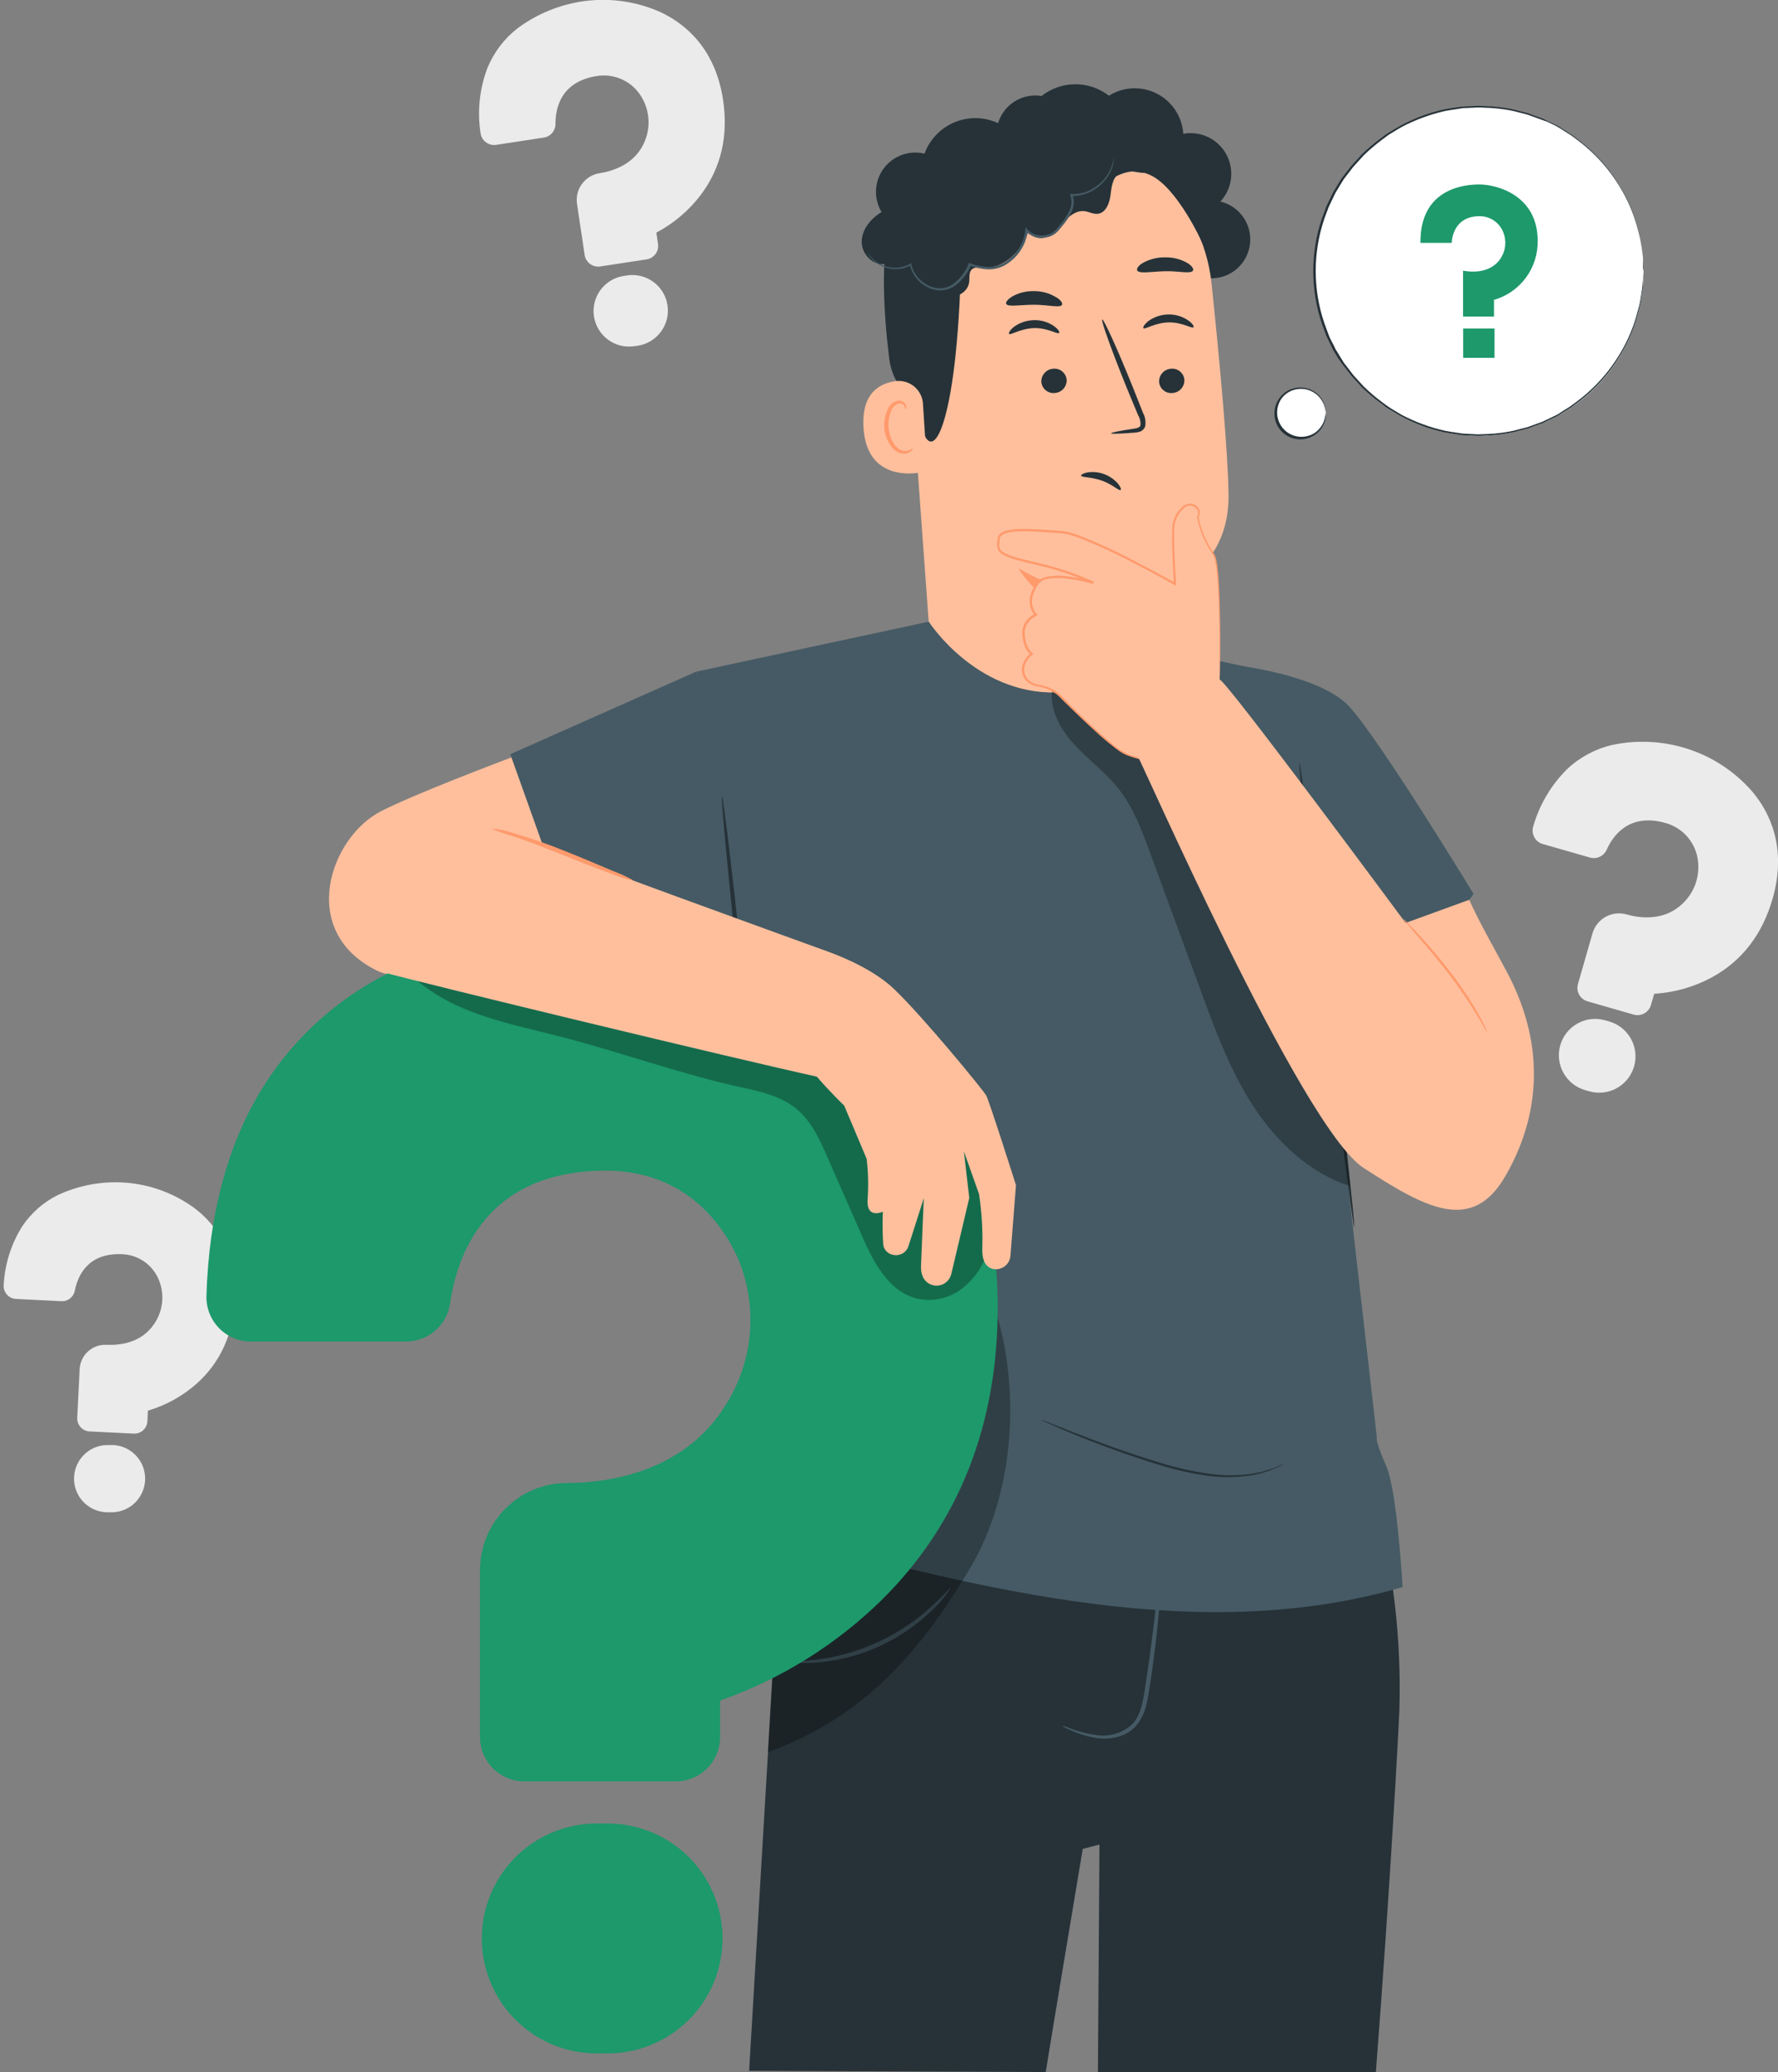 <svg width="484" height="564" viewBox="0 0 484 564" fill="none" xmlns="http://www.w3.org/2000/svg">
<rect x="0" y="0" width="484" height="564" fill="#808080" stroke="none"/>
<g clip-path="url(#clip0_146_3014)">
<path d="M180.049 3.417C173.479 0.423 166.198 -0.655 159.043 0.304C152.495 1.19 146.276 3.713 140.961 7.641C137.289 10.476 134.43 14.232 132.675 18.528C130.54 24.162 129.897 30.252 130.809 36.208C130.87 36.701 131.029 37.176 131.277 37.606C131.525 38.036 131.856 38.412 132.252 38.711C132.651 39.012 133.106 39.23 133.59 39.353C134.074 39.476 134.577 39.501 135.071 39.426L148.003 37.453C148.897 37.325 149.713 36.878 150.302 36.193C150.891 35.509 151.212 34.635 151.207 33.732C151.207 29.586 152.53 22.382 162.193 20.739C164.622 20.285 167.132 20.599 169.376 21.636C171.62 22.673 173.485 24.382 174.715 26.527C175.777 28.336 176.398 30.37 176.526 32.464C176.655 34.558 176.288 36.653 175.456 38.579C172.875 44.777 166.68 46.605 163.212 47.148C161.297 47.445 159.577 48.487 158.427 50.048C157.277 51.608 156.789 53.56 157.07 55.478L159.148 69.397C159.299 70.375 159.83 71.253 160.627 71.839C161.423 72.425 162.42 72.671 163.397 72.523L175.999 70.602C176.483 70.531 176.948 70.365 177.367 70.113C177.787 69.861 178.152 69.528 178.443 69.135C178.733 68.74 178.943 68.293 179.059 67.817C179.176 67.342 179.197 66.848 179.122 66.364L178.686 63.438C178.679 63.404 178.682 63.369 178.697 63.338C178.711 63.307 178.735 63.282 178.765 63.265C183.53 60.724 187.678 57.166 190.916 52.843C196.317 45.545 198.302 36.95 196.82 27.096C194.662 13.098 186.508 6.529 180.049 3.417Z" fill="#EBEBEB"/>
<path d="M170.889 74.932L169.791 75.105C168.536 75.295 167.331 75.731 166.244 76.387C165.157 77.044 164.211 77.908 163.458 78.931C162.705 79.953 162.161 81.114 161.856 82.347C161.552 83.58 161.493 84.861 161.684 86.117C161.874 87.372 162.31 88.578 162.966 89.666C163.622 90.753 164.485 91.7 165.507 92.453C166.53 93.207 167.69 93.751 168.922 94.056C170.154 94.36 171.435 94.419 172.69 94.229L173.802 94.07C176.293 93.634 178.516 92.24 179.993 90.185C181.469 88.13 182.083 85.578 181.702 83.076C181.322 80.573 179.977 78.32 177.956 76.798C175.934 75.276 173.398 74.606 170.889 74.932Z" fill="#EBEBEB"/>
<path d="M477.037 215.502C472.208 209.919 465.905 205.811 458.85 203.649C452.388 201.665 445.529 201.355 438.915 202.748C434.322 203.812 430.09 206.069 426.645 209.291C422.259 213.611 419.067 218.996 417.38 224.918C417.224 225.401 417.168 225.911 417.216 226.417C417.264 226.922 417.414 227.413 417.658 227.858C417.897 228.308 418.225 228.704 418.62 229.025C419.016 229.346 419.472 229.584 419.961 229.726L432.813 233.408C433.697 233.658 434.641 233.583 435.474 233.197C436.306 232.81 436.973 232.138 437.353 231.302C439.074 227.435 443.416 221.329 453.078 223.925C455.532 224.533 457.735 225.892 459.379 227.813C461.024 229.733 462.028 232.12 462.251 234.639C462.466 236.772 462.175 238.926 461.403 240.926C460.63 242.925 459.397 244.714 457.804 246.148C452.774 250.81 446.222 249.87 442.78 248.89C440.874 248.344 438.83 248.576 437.094 249.534C435.358 250.492 434.071 252.098 433.515 254.002L429.544 267.841C429.405 268.325 429.364 268.831 429.422 269.331C429.48 269.83 429.637 270.313 429.883 270.752C430.13 271.191 430.46 271.576 430.857 271.886C431.253 272.195 431.706 272.423 432.191 272.556L444.713 276.158C445.196 276.295 445.702 276.336 446.201 276.276C446.699 276.217 447.181 276.06 447.619 275.814C448.057 275.568 448.442 275.238 448.752 274.842C449.062 274.447 449.291 273.994 449.425 273.51L450.259 270.609C450.271 270.575 450.292 270.544 450.32 270.521C450.348 270.497 450.382 270.482 450.418 270.477C455.914 270.139 461.268 268.597 466.103 265.961C474.23 261.484 479.763 254.293 482.543 244.572C486.501 230.679 481.736 221.091 477.037 215.502Z" fill="#EBEBEB"/>
<path d="M438.054 278.026L436.955 277.708C434.436 276.984 431.734 277.292 429.441 278.562C427.149 279.832 425.455 281.962 424.731 284.482C424.008 287.002 424.315 289.707 425.585 292.001C426.855 294.294 428.983 295.989 431.502 296.713L432.6 297.031C433.848 297.389 435.153 297.498 436.442 297.351C437.732 297.205 438.98 296.806 440.115 296.177C441.25 295.548 442.25 294.701 443.058 293.685C443.866 292.669 444.466 291.504 444.824 290.256C445.182 289.009 445.291 287.702 445.145 286.412C444.998 285.122 444.6 283.874 443.971 282.738C443.342 281.602 442.496 280.602 441.481 279.793C440.466 278.985 439.301 278.384 438.054 278.026Z" fill="#EBEBEB"/>
<path d="M52.832 328.75C47.304 324.733 40.759 322.351 33.944 321.876C27.708 321.454 21.467 322.611 15.796 325.24C11.878 327.169 8.532 330.091 6.094 333.716C3.048 338.535 1.297 344.059 1.011 349.754C0.973 350.225 1.031 350.698 1.18 351.146C1.33 351.594 1.568 352.007 1.88 352.361C2.193 352.715 2.574 353.001 3 353.204C3.426 353.407 3.889 353.522 4.36 353.542L16.723 354.164C17.57 354.206 18.404 353.941 19.073 353.418C19.741 352.896 20.199 352.15 20.363 351.317C21.104 347.463 23.738 341.04 32.991 341.358C35.331 341.39 37.603 342.152 39.49 343.539C41.377 344.925 42.783 346.867 43.514 349.092C44.155 350.97 44.346 352.972 44.07 354.937C43.794 356.902 43.059 358.774 41.925 360.402C38.365 365.7 32.263 366.19 28.953 366.031C27.124 365.948 25.335 366.589 23.975 367.816C22.615 369.043 21.793 370.757 21.687 372.587L21.025 385.897C20.978 386.83 21.303 387.745 21.928 388.44C22.553 389.135 23.427 389.554 24.36 389.605L36.419 390.201C37.351 390.248 38.263 389.922 38.956 389.297C39.648 388.671 40.064 387.796 40.112 386.863L40.258 384.056C40.257 384.025 40.267 383.994 40.286 383.97C40.306 383.946 40.333 383.929 40.363 383.923C45.261 382.461 49.779 379.943 53.6 376.546C59.98 370.812 63.461 363.157 63.924 353.794C64.56 340.444 58.246 332.802 52.832 328.75Z" fill="#EBEBEB"/>
<path d="M30.819 393.313H29.76C27.336 393.192 24.963 394.039 23.164 395.668C21.364 397.298 20.285 399.576 20.164 402.001C20.043 404.426 20.889 406.801 22.518 408.601C24.146 410.402 26.423 411.482 28.847 411.603H29.906C32.33 411.724 34.703 410.877 36.502 409.247C38.302 407.618 39.381 405.34 39.502 402.915C39.623 400.489 38.777 398.115 37.148 396.315C35.52 394.514 33.243 393.434 30.819 393.313Z" fill="#EBEBEB"/>
<path d="M434.285 105.483C451.783 87.976 451.783 59.591 434.285 42.084C416.788 24.576 388.418 24.576 370.921 42.084C353.423 59.591 353.423 87.976 370.921 105.483C388.418 122.99 416.788 122.99 434.285 105.483Z" fill="white"/>
<path d="M447.4 73.794C447.4 73.794 447.4 73.556 447.4 73.079C447.4 72.602 447.334 71.874 447.268 70.947C447.268 70.483 447.268 69.954 447.175 69.384C447.082 68.815 446.99 68.179 446.897 67.504C446.804 66.828 446.672 66.1 446.553 65.332C446.403 64.504 446.204 63.686 445.957 62.882C444.922 58.68 443.253 54.66 441.007 50.962C438.07 46.05 434.214 41.752 429.65 38.301L427.731 36.871C427.055 36.42 426.341 36.01 425.626 35.546C424.925 35.068 424.201 34.626 423.455 34.222L421.139 33.109L419.908 32.686L418.677 32.235L416.162 31.322C415.315 31.03 414.428 30.858 413.515 30.606C412.645 30.351 411.761 30.147 410.867 29.997C409.008 29.659 407.129 29.442 405.242 29.348C404.275 29.348 403.309 29.216 402.33 29.242L399.378 29.388C398.888 29.388 398.385 29.388 397.895 29.481L396.413 29.719C395.42 29.878 394.414 29.997 393.408 30.196C391.397 30.652 389.416 31.236 387.478 31.944C385.485 32.661 383.543 33.515 381.667 34.5C380.728 35.017 379.828 35.599 378.888 36.156C378.438 36.447 377.948 36.699 377.564 37.03L376.241 38.01C374.469 39.33 372.784 40.763 371.197 42.301L368.934 44.804L368.365 45.426L367.849 46.102L366.829 47.426L365.81 48.75L364.91 50.207L364.01 51.69L363.573 52.432L363.189 53.2L361.667 56.392C361.257 57.478 360.86 58.577 360.449 59.69C357.396 68.808 357.396 78.674 360.449 87.793C360.86 88.906 361.257 90.005 361.654 91.104C362.051 92.203 362.673 93.197 363.176 94.243L363.547 95.024L363.997 95.766L364.897 97.236L365.797 98.706L366.816 100.03L367.835 101.355L368.352 102.043L368.921 102.666L371.184 105.156C372.768 106.701 374.453 108.139 376.227 109.46L377.551 110.44C377.988 110.771 378.477 111.023 378.875 111.314C379.814 111.857 380.714 112.453 381.654 112.969C383.532 113.949 385.474 114.803 387.465 115.526C389.401 116.235 391.382 116.814 393.395 117.26C394.401 117.472 395.407 117.592 396.4 117.75L397.882 117.976C398.372 118.042 398.875 118.042 399.378 118.082L402.316 118.227C403.296 118.227 404.262 118.148 405.228 118.121C407.116 118.028 408.995 117.811 410.854 117.472C411.748 117.319 412.632 117.111 413.501 116.85C414.388 116.611 415.275 116.439 416.149 116.148L418.65 115.234L419.894 114.784L421.059 114.228L423.376 113.115C424.157 112.771 424.832 112.268 425.56 111.791C426.288 111.314 426.976 110.956 427.651 110.466L429.584 109.036C434.141 105.577 437.992 101.274 440.927 96.362C443.176 92.665 444.846 88.645 445.878 84.442C446.122 83.637 446.321 82.819 446.473 81.992C446.593 81.211 446.712 80.496 446.818 79.807C446.923 79.118 447.043 78.483 447.096 77.94C447.148 77.397 447.162 76.84 447.188 76.377C447.254 75.45 447.294 74.748 447.321 74.245C447.347 73.741 447.321 73.516 447.321 73.516C447.321 73.516 447.321 73.768 447.321 74.245C447.321 74.721 447.321 75.463 447.241 76.377C447.241 76.854 447.241 77.383 447.241 77.953C447.241 78.522 447.069 79.158 446.976 79.834C446.884 80.509 446.778 81.251 446.659 82.032C446.54 82.813 446.288 83.621 446.103 84.495C445.087 88.722 443.431 92.769 441.192 96.494C438.257 101.456 434.397 105.809 429.822 109.314L427.876 110.771C427.201 111.221 426.552 111.632 425.771 112.095C424.991 112.559 424.355 113.022 423.574 113.42L421.245 114.545L420.053 115.115L418.809 115.578L416.281 116.506C415.421 116.797 414.52 116.982 413.634 117.221C412.74 117.489 411.829 117.697 410.907 117.843C409.028 118.203 407.126 118.429 405.215 118.519C404.236 118.519 403.269 118.651 402.277 118.638L399.298 118.492C398.796 118.492 398.293 118.492 397.79 118.399L396.294 118.174C395.288 118.002 394.269 117.896 393.249 117.684C391.21 117.234 389.203 116.65 387.24 115.936C385.223 115.189 383.259 114.304 381.363 113.287C380.41 112.771 379.497 112.175 378.557 111.619C378.094 111.327 377.604 111.076 377.154 110.731L375.83 109.738C374.026 108.413 372.315 106.966 370.708 105.407C369.953 104.56 369.185 103.725 368.418 102.878L367.835 102.242L367.319 101.553L366.287 100.229L365.254 98.905L364.314 97.58L363.414 96.084L362.951 95.342L362.567 94.547L361.032 91.369C360.635 90.256 360.224 89.144 359.814 88.031C356.708 78.794 356.708 68.794 359.814 59.557L361.045 56.22L362.567 53.041L362.951 52.247L363.414 51.505L364.314 50.008L365.228 48.525L366.26 47.201L367.293 45.876L367.822 45.188L368.391 44.565L370.694 42.036C372.3 40.477 374.007 39.026 375.804 37.692L377.127 36.699C377.577 36.367 378.067 36.116 378.53 35.824C379.47 35.268 380.384 34.672 381.337 34.156C383.232 33.139 385.196 32.254 387.214 31.507C389.176 30.793 391.184 30.209 393.223 29.759C394.242 29.547 395.261 29.428 396.254 29.269L397.763 29.044C398.266 29.044 398.769 29.044 399.272 28.951L402.25 28.805C403.23 28.805 404.209 28.885 405.189 28.924C407.099 29.016 409 29.238 410.88 29.587C411.801 29.744 412.712 29.956 413.607 30.222C414.494 30.461 415.394 30.646 416.254 30.937L418.783 31.864L420.027 32.328L421.218 32.898L423.548 34.023C424.329 34.381 425.017 34.884 425.745 35.348C426.473 35.811 427.175 36.209 427.85 36.672L429.795 38.129C434.378 41.627 438.239 45.981 441.166 50.949C443.405 54.674 445.061 58.721 446.076 62.948C446.303 63.759 446.489 64.581 446.632 65.411C446.751 66.192 446.857 66.921 446.95 67.609C447.043 68.298 447.162 68.934 447.215 69.49C447.268 70.046 447.215 70.589 447.215 71.053C447.215 71.936 447.241 72.651 447.294 73.198C447.413 73.609 447.4 73.794 447.4 73.794Z" fill="#263238"/>
<path d="M386.669 66.113H395.181C395.181 66.113 395.181 58.961 402.606 58.842C404.027 58.805 405.426 59.207 406.61 59.994C407.794 60.781 408.707 61.914 409.224 63.239C409.671 64.356 409.849 65.563 409.743 66.762C409.637 67.96 409.251 69.117 408.616 70.139C407.173 72.51 404.009 74.682 398.265 73.675V86.164H406.683V81.621C410.156 80.626 413.204 78.512 415.355 75.608C417.507 72.704 418.641 69.171 418.583 65.557C418.583 53.108 407.424 50.207 402.699 50.207C398.953 50.207 386.511 51.094 386.669 66.113Z" fill="#1D996C"/>
<path d="M406.831 89.409H398.293V97.395H406.831V89.409Z" fill="#1D996C"/>
<path d="M360.929 112.427C360.929 113.781 360.527 115.105 359.775 116.231C359.023 117.357 357.955 118.234 356.704 118.752C355.454 119.271 354.078 119.406 352.75 119.142C351.423 118.878 350.204 118.226 349.247 117.268C348.289 116.311 347.638 115.091 347.374 113.762C347.11 112.434 347.245 111.058 347.763 109.806C348.281 108.555 349.158 107.486 350.284 106.734C351.409 105.981 352.732 105.58 354.085 105.58C355.899 105.583 357.638 106.306 358.921 107.589C360.203 108.872 360.925 110.612 360.929 112.427Z" fill="white"/>
<path d="M360.928 112.427C360.862 112.427 360.928 111.817 360.597 110.784C360.193 109.325 359.312 108.043 358.095 107.142C357.211 106.484 356.177 106.056 355.086 105.899C353.994 105.742 352.881 105.859 351.848 106.242C350.623 106.685 349.562 107.488 348.803 108.546C347.932 109.827 347.537 111.373 347.687 112.914C347.837 114.456 348.523 115.896 349.625 116.985C350.727 118.073 352.175 118.74 353.718 118.871C355.261 119.001 356.8 118.586 358.069 117.698C359.288 116.805 360.169 115.526 360.57 114.069C360.862 113.036 360.835 112.427 360.901 112.427C360.922 112.572 360.922 112.719 360.901 112.864C360.917 113.309 360.872 113.755 360.769 114.188C360.421 115.734 359.546 117.111 358.294 118.082C357.556 118.664 356.709 119.093 355.802 119.342C354.896 119.591 353.949 119.656 353.017 119.532C352.085 119.409 351.188 119.1 350.378 118.623C349.567 118.146 348.861 117.512 348.3 116.757C347.397 115.539 346.91 114.063 346.91 112.546C346.91 111.029 347.397 109.553 348.3 108.334C349.13 107.198 350.283 106.34 351.609 105.871C352.724 105.476 353.92 105.367 355.088 105.555C356.256 105.742 357.358 106.22 358.294 106.944C359.563 107.933 360.44 109.341 360.769 110.917C360.867 111.329 360.912 111.752 360.901 112.175C360.917 112.258 360.925 112.342 360.928 112.427Z" fill="#263238"/>
<path d="M328.232 75.648C330.93 76.04 333.675 75.376 335.896 73.793C338.117 72.21 339.642 69.831 340.154 67.152C340.666 64.472 340.125 61.698 338.644 59.408C337.162 57.117 334.855 55.487 332.203 54.856C333.789 53.152 334.797 50.992 335.086 48.681C335.374 46.371 334.927 44.029 333.809 41.987C332.691 39.946 330.957 38.309 328.856 37.31C326.754 36.31 324.392 35.999 322.103 36.42C321.956 34.132 321.217 31.921 319.959 30.004C318.701 28.087 316.967 26.529 314.927 25.484C312.887 24.439 310.611 23.942 308.321 24.041C306.031 24.14 303.807 24.832 301.865 26.05C299.238 24.016 296.007 22.918 292.685 22.933C289.363 22.947 286.141 24.073 283.532 26.13C281.289 25.764 278.988 26.129 276.969 27.173C274.95 28.216 273.319 29.882 272.319 31.923C271.319 33.965 271.002 36.275 271.414 38.511C271.827 40.746 272.948 42.79 274.611 44.34" fill="#263238"/>
<path d="M281.519 36.685H283.861C295.201 36.421 306.225 40.439 314.738 47.938C323.252 55.438 328.631 65.87 329.805 77.158C332.069 98.931 334.293 123.021 334.425 134.729C334.69 158.965 310.599 163.296 310.599 163.296L313.326 192.366L254.45 191.863L246.786 86.389C244.046 61.279 256.356 38.751 281.519 36.685Z" fill="#FFBF9D"/>
<path d="M310.587 163.243C298.871 163.557 287.302 160.579 277.191 154.647C277.191 154.647 287.039 172.315 311.156 169.573L310.587 163.243Z" fill="#FF9A6C"/>
<path d="M322.408 103.407C322.437 104.309 322.113 105.186 321.505 105.852C320.896 106.517 320.052 106.918 319.152 106.97C318.714 107.015 318.271 106.972 317.849 106.844C317.428 106.715 317.036 106.503 316.698 106.22C316.36 105.937 316.082 105.59 315.881 105.197C315.679 104.805 315.558 104.377 315.525 103.937C315.496 103.036 315.818 102.16 316.423 101.492C317.028 100.825 317.869 100.419 318.768 100.361C319.208 100.316 319.653 100.359 320.076 100.488C320.499 100.618 320.892 100.831 321.231 101.115C321.571 101.399 321.85 101.748 322.052 102.142C322.254 102.536 322.375 102.966 322.408 103.407Z" fill="#263238"/>
<path d="M324.884 89.078C324.46 89.541 321.8 87.66 318.08 87.753C314.361 87.846 311.674 89.766 311.25 89.329C311.052 89.131 311.475 88.309 312.574 87.409C314.156 86.256 316.057 85.622 318.014 85.594C319.953 85.543 321.858 86.109 323.454 87.21C324.685 88.071 325.083 88.879 324.884 89.078Z" fill="#263238"/>
<path d="M290.363 103.407C290.392 104.309 290.068 105.186 289.459 105.852C288.851 106.517 288.007 106.918 287.107 106.97C286.668 107.014 286.225 106.969 285.803 106.84C285.382 106.711 284.99 106.499 284.652 106.216C284.313 105.934 284.034 105.587 283.83 105.196C283.627 104.805 283.503 104.377 283.467 103.937C283.437 103.034 283.761 102.155 284.369 101.488C284.977 100.82 285.822 100.416 286.723 100.361C287.163 100.316 287.608 100.359 288.031 100.488C288.454 100.618 288.847 100.831 289.186 101.115C289.525 101.399 289.804 101.748 290.006 102.142C290.209 102.536 290.33 102.966 290.363 103.407Z" fill="#263238"/>
<path d="M288.31 90.627C287.886 91.09 285.226 89.21 281.506 89.302C277.787 89.395 275.1 91.316 274.689 90.879C274.478 90.68 274.901 89.846 276.013 88.958C277.601 87.805 279.505 87.172 281.467 87.144C283.4 87.082 285.303 87.644 286.893 88.746C288.111 89.62 288.522 90.428 288.31 90.627Z" fill="#263238"/>
<path d="M302.46 117.936C302.46 117.724 304.75 117.273 308.482 116.704C309.435 116.585 310.322 116.373 310.468 115.724C310.529 114.738 310.284 113.757 309.766 112.916C308.822 110.638 307.829 108.246 306.788 105.738C302.645 95.514 299.627 87.104 300.037 86.945C300.448 86.786 304.141 94.891 308.284 105.155C309.29 107.672 310.243 110.069 311.143 112.373C311.767 113.507 311.973 114.824 311.725 116.095C311.594 116.432 311.389 116.735 311.126 116.982C310.863 117.23 310.547 117.415 310.203 117.525C309.677 117.676 309.135 117.761 308.588 117.777C304.816 118.068 302.486 118.148 302.46 117.936Z" fill="#263238"/>
<path d="M289.104 82.945C288.628 83.899 285.411 82.945 281.48 82.945C277.549 82.945 274.266 83.647 273.882 82.667C273.723 82.204 274.398 81.343 275.788 80.562C277.594 79.615 279.615 79.158 281.652 79.237C283.671 79.253 285.649 79.806 287.383 80.84C288.707 81.555 289.303 82.482 289.104 82.945Z" fill="#263238"/>
<path d="M324.699 73.728C323.944 74.589 320.847 73.728 317.154 73.821C313.461 73.913 310.337 74.549 309.609 73.688C309.278 73.265 309.755 72.364 311.092 71.569C312.959 70.529 315.07 70.004 317.207 70.046C319.332 70.004 321.429 70.544 323.269 71.609C324.606 72.443 325.043 73.304 324.699 73.728Z" fill="#263238"/>
<path d="M327.254 66.047C327.254 66.047 320.503 51.015 313.117 47.651C304.156 43.572 300.569 53.386 292.085 51.214C283.6 49.042 275.036 45.135 266.565 51.862C257.299 59.226 261.839 64.139 261.508 74.907C260.185 118.611 252.481 131.06 249.741 110.585C249.45 108.334 243.123 106.692 242.011 97.209C240.528 84.919 239.708 69.967 242.249 61.16C244.393 53.73 248.484 48.538 255.883 42.751C267.571 33.599 283.891 33.03 295.01 33.891C306.129 34.752 327.797 47.029 327.254 66.047Z" fill="#263238"/>
<path d="M251.246 109.884C251.19 108.996 250.956 108.129 250.558 107.335C250.16 106.54 249.606 105.833 248.929 105.257C248.252 104.682 247.466 104.248 246.618 103.982C245.77 103.717 244.877 103.625 243.993 103.712C239.492 104.255 234.529 106.93 235.045 116.267C235.958 132.822 252.372 128.491 252.385 128.014C252.398 127.538 251.683 116.81 251.246 109.884Z" fill="#FFBF9D"/>
<path d="M248.442 121.975C248.363 121.975 248.164 122.2 247.688 122.452C247.016 122.78 246.243 122.837 245.53 122.611C243.743 122.068 242.128 119.366 241.877 116.386C241.764 114.97 241.962 113.545 242.459 112.214C242.589 111.691 242.841 111.207 243.196 110.801C243.55 110.396 243.997 110.081 244.498 109.883C244.825 109.774 245.18 109.785 245.5 109.914C245.82 110.042 246.084 110.28 246.245 110.585C246.496 111.036 246.404 111.367 246.496 111.393C246.589 111.42 246.841 111.089 246.669 110.413C246.55 110.011 246.298 109.66 245.954 109.42C245.72 109.26 245.457 109.149 245.18 109.092C244.902 109.035 244.617 109.034 244.339 109.089C243.667 109.259 243.05 109.6 242.547 110.078C242.044 110.555 241.672 111.154 241.467 111.817C240.848 113.293 240.593 114.897 240.725 116.492C241.017 119.816 242.896 122.849 245.332 123.405C245.788 123.514 246.264 123.519 246.722 123.418C247.181 123.317 247.61 123.113 247.979 122.823C248.429 122.386 248.495 122.001 248.442 121.975Z" fill="#FF9A6C"/>
<path d="M250.825 77.781C253.009 79.198 255.312 80.668 257.906 80.853C260.501 81.039 263.439 79.529 263.81 76.88C263.982 75.715 263.664 74.39 264.406 73.477C265.147 72.563 266.96 72.695 268.377 72.801C273.208 73.198 278.701 67.755 279.826 63.04C280.476 63.922 281.438 64.523 282.515 64.719C283.592 64.916 284.704 64.695 285.624 64.1C287.147 63.124 288.49 61.892 289.595 60.458C291.011 58.763 293.023 57.226 295.22 57.478C296.438 57.624 297.603 58.326 298.834 58.193C301.005 57.941 302.011 55.372 302.288 53.214C302.566 51.055 302.765 48.512 304.578 47.294C306.392 46.075 308.483 46.751 310.495 47.002C312.507 47.254 315.075 46.711 315.538 44.751C315.611 44.223 315.577 43.686 315.438 43.172C315.3 42.658 315.059 42.177 314.731 41.758C313.336 39.787 311.318 38.344 309.003 37.661C306.688 36.979 304.211 37.097 301.971 37.996C301.081 35.267 299.406 32.862 297.155 31.082C294.905 29.303 292.178 28.228 289.319 27.993C286.46 27.758 283.595 28.374 281.084 29.762C278.574 31.151 276.529 33.251 275.207 35.798C273.405 34.222 271.248 33.109 268.921 32.554C266.593 31.999 264.166 32.019 261.848 32.612C259.53 33.205 257.392 34.354 255.616 35.959C253.841 37.564 252.483 39.577 251.659 41.824C249.611 41.33 247.464 41.452 245.485 42.174C243.507 42.896 241.785 44.187 240.537 45.884C239.289 47.582 238.569 49.61 238.469 51.715C238.368 53.82 238.891 55.907 239.971 57.716C237.032 59.491 234.544 62.497 234.571 65.927C234.597 69.358 237.999 72.708 241.295 71.728C240.62 73.098 240.5 74.676 240.961 76.132C241.422 77.588 242.427 78.81 243.767 79.541C245.107 80.273 246.677 80.459 248.15 80.059C249.623 79.659 250.885 78.705 251.672 77.397" fill="#263238"/>
<path d="M303.226 42.87C303.243 42.971 303.243 43.074 303.226 43.175C303.218 43.472 303.192 43.768 303.147 44.062C302.947 45.192 302.568 46.284 302.022 47.293C301.135 48.867 299.909 50.224 298.434 51.266C296.477 52.681 294.111 53.416 291.697 53.359L291.975 52.988C292.503 54.486 292.422 56.131 291.75 57.571C291.042 59.07 290.119 60.458 289.01 61.689C288.481 62.405 287.873 63.058 287.197 63.636C286.414 64.196 285.504 64.551 284.549 64.669C283.576 64.837 282.576 64.762 281.638 64.45C280.701 64.138 279.854 63.599 279.175 62.881L279.784 62.696C279.594 64.422 279.045 66.089 278.172 67.59C277.299 69.091 276.121 70.392 274.715 71.41C273.174 72.615 271.282 73.284 269.327 73.317C267.485 73.276 265.664 72.922 263.94 72.271L264.377 72.072C263.562 74.096 262.256 75.884 260.578 77.277C259.808 77.967 258.894 78.477 257.903 78.77C256.912 79.063 255.868 79.132 254.847 78.972C253.098 78.641 251.484 77.805 250.205 76.567C248.925 75.329 248.036 73.744 247.646 72.006L248.03 72.165C246.311 73.136 244.308 73.478 242.365 73.132C240.928 72.895 239.568 72.324 238.394 71.463C237.654 70.913 237.014 70.242 236.501 69.477C236.319 69.212 236.168 68.928 236.051 68.629C236.719 69.655 237.566 70.552 238.552 71.278C239.718 72.08 241.056 72.597 242.457 72.788C244.285 73.064 246.153 72.709 247.752 71.781L248.07 71.596V71.953C248.458 73.573 249.308 75.045 250.515 76.192C251.723 77.339 253.236 78.112 254.873 78.416C255.806 78.55 256.756 78.474 257.656 78.194C258.556 77.915 259.382 77.439 260.075 76.8C261.654 75.475 262.877 73.778 263.636 71.861L263.768 71.556L264.086 71.662C265.733 72.284 267.474 72.62 269.235 72.655C271.076 72.637 272.859 72.008 274.304 70.867C275.631 69.908 276.742 68.683 277.568 67.268C278.393 65.854 278.913 64.283 279.096 62.656L279.189 61.861L279.718 62.457C280.317 63.09 281.063 63.565 281.89 63.84C282.717 64.114 283.598 64.181 284.457 64.033C285.286 63.931 286.077 63.627 286.76 63.146C287.395 62.602 287.968 61.989 288.467 61.319C289.533 60.126 290.425 58.788 291.115 57.345C291.744 56.047 291.839 54.554 291.379 53.187L291.234 52.803H291.644C293.953 52.901 296.231 52.24 298.13 50.922C299.604 49.942 300.839 48.643 301.744 47.121C302.488 45.804 302.99 44.364 303.226 42.87Z" fill="#455A64"/>
<path d="M184.127 189.717C184.127 189.717 121.915 211.649 103.887 220.708C89.817 227.78 80.909 253.46 102.564 264.161C118.699 272.107 206.073 256.89 206.073 256.89L184.127 189.717Z" fill="#FFBF9D"/>
<path d="M374.134 407.75L216.064 401.763L210.332 455.626L203.926 563.629L284.668 563.973C284.668 563.51 294.741 503.237 294.741 503.237L299.295 502.045L298.871 563.973H374.531C378.502 512.72 380.779 469.678 380.924 465.625C381.531 446.103 379.243 426.6 374.134 407.75Z" fill="#263238"/>
<path d="M289.039 469.704C289.78 470.215 290.586 470.625 291.435 470.923C293.681 471.959 296.06 472.681 298.503 473.068C300.225 473.32 301.979 473.257 303.679 472.883C305.678 472.473 307.517 471.493 308.973 470.062C310.482 468.395 311.531 466.364 312.018 464.168C312.587 461.956 312.878 459.665 313.235 457.334C314.638 447.998 315.499 439.482 315.883 433.31C316.108 430.238 316.24 427.735 316.293 426C316.392 425.119 316.392 424.231 316.293 423.351C316.054 424.215 315.912 425.104 315.869 426C315.658 427.96 315.406 430.397 315.088 433.27C314.427 439.402 313.447 447.839 312.044 457.189C311.329 461.798 310.906 466.459 308.179 469.32C306.896 470.493 305.367 471.365 303.705 471.873C302.043 472.382 300.289 472.514 298.569 472.26C296.182 471.949 293.837 471.367 291.58 470.525C290.765 470.163 289.913 469.888 289.039 469.704Z" fill="#455A64"/>
<path d="M304.116 425.443C304.116 425.443 303.732 425.165 302.938 425.152C301.807 425.175 300.717 425.576 299.84 426.291C299.163 426.819 298.615 427.493 298.236 428.264C297.858 429.035 297.66 429.882 297.656 430.741C297.774 431.804 298.195 432.811 298.869 433.641C299.543 434.472 300.441 435.091 301.457 435.425C302.473 435.758 303.563 435.792 304.598 435.523C305.632 435.254 306.568 434.693 307.292 433.906C307.799 433.211 308.141 432.41 308.292 431.563C308.444 430.717 308.401 429.847 308.166 429.019C307.881 427.923 307.238 426.953 306.339 426.264C305.691 425.801 305.241 425.761 305.227 425.814C306.278 426.694 307.02 427.886 307.345 429.218C307.486 429.906 307.479 430.616 307.324 431.301C307.169 431.987 306.869 432.631 306.445 433.191C305.849 433.778 305.103 434.189 304.289 434.38C303.475 434.57 302.624 434.533 301.829 434.272C301.035 434.01 300.328 433.535 299.785 432.898C299.243 432.262 298.887 431.488 298.755 430.661C298.742 429.956 298.88 429.257 299.161 428.61C299.442 427.963 299.859 427.385 300.383 426.913C301.439 426.038 302.747 425.524 304.116 425.443Z" fill="#455A64"/>
<path d="M216.066 452.381C216.69 452.559 217.338 452.635 217.986 452.606C219.752 452.675 221.522 452.617 223.28 452.434C234.96 451.26 245.879 446.097 254.201 437.813C255.457 436.576 256.62 435.248 257.682 433.84C258.423 432.833 258.807 432.264 258.741 432.211C258.675 432.158 256.848 434.224 253.618 437.204C245.137 444.989 234.493 450.014 223.095 451.613C218.714 452.209 216.066 452.169 216.066 452.381Z" fill="#455A64"/>
<path d="M377.327 398.969C374.216 391.897 374.799 391.248 374.799 391.248L366.01 314.262L357.565 239.381L350.708 183.943L311.158 175.467C311.158 175.467 306.604 188.102 287.478 188.486C265.439 188.923 252.825 169.203 252.825 169.203L189.594 182.804L213.419 346.047L216.265 390.016C216.265 390.016 211.553 397.128 211.553 404.757C211.553 412.385 211.235 417.484 211.235 417.484C269.953 433.615 328.22 447.6 381.827 431.973C381.761 431.973 380.424 406.028 377.327 398.969Z" fill="#455A64"/>
<path d="M336.281 181.056C336.281 181.056 359.088 183.598 367.175 192.194C375.263 200.789 401.127 243.301 401.127 243.301L363.562 294.78L346.156 270.941L336.281 181.056Z" fill="#455A64"/>
<path d="M353.727 207.662C354.045 207.662 357.632 235.885 361.748 270.769C365.865 305.653 368.949 333.968 368.631 333.995C368.314 334.021 364.727 305.772 360.61 270.888C356.493 236.004 353.343 207.689 353.727 207.662Z" fill="#263238"/>
<path d="M189.553 182.791L138.91 205.278L157.229 256.585L206.059 264.319L189.553 182.791Z" fill="#455A64"/>
<path d="M196.527 216.801C196.872 216.801 199.281 236.786 201.928 261.498C204.575 286.211 206.442 306.302 206.097 306.329C205.753 306.355 203.344 286.357 200.71 261.631C198.076 236.905 196.21 216.84 196.527 216.801Z" fill="#263238"/>
<g opacity="0.3">
<path d="M209.023 476.909C236.516 467.016 251.751 447.521 264.061 426.847C276.371 406.174 278.105 377.064 270.242 354.324C270.242 354.324 213.405 409.326 213.008 410.544C212.611 411.762 209.023 476.909 209.023 476.909Z" fill="black"/>
</g>
<g opacity="0.3">
<path d="M286.377 187.77C285.689 193.346 288.812 198.736 292.638 202.855C296.463 206.974 301.096 210.351 304.551 214.774C308.522 219.807 310.811 225.952 313.022 231.991C317.655 244.591 322.283 257.177 326.907 269.749C330.878 280.596 334.928 291.535 341.255 301.203C347.582 310.871 356.477 319.281 367.464 322.817L359.111 251.91L315.1 181.082L286.377 187.77Z" fill="black"/>
</g>
<path d="M331.979 188.38C331.979 187.492 332.694 154.648 330.483 151.085C328.273 147.522 326.513 144.172 326.089 140.821C326.253 140.553 326.359 140.253 326.397 139.941C326.436 139.629 326.407 139.312 326.313 139.012C326.219 138.712 326.062 138.436 325.852 138.202C325.642 137.968 325.384 137.782 325.096 137.656C322.912 136.424 319.444 139.404 319.365 144.688C319.285 149.973 319.894 158.965 319.894 158.965C319.894 158.965 295.671 145.218 289.04 144.834C282.408 144.45 272.441 143.231 271.912 146.436C271.382 149.641 271.833 150.41 275.314 151.628C278.795 152.846 284.288 153.694 289.715 155.601C292.423 156.46 295.076 157.486 297.657 158.674C297.657 158.674 285.281 155.032 282.567 158.674C279.854 162.316 280.224 165.6 281.958 167.362C280.895 167.831 280.003 168.62 279.408 169.619C278.813 170.618 278.543 171.778 278.636 172.937C279.02 176.99 280.833 177.983 280.833 177.983C280.833 177.983 277.207 180.738 278.941 184.247C280.674 187.757 284.751 185.572 288.603 189.545C292.455 193.518 302.025 202.789 305.718 204.908C309.411 207.027 317.869 207.808 317.869 207.808L331.979 188.38Z" fill="#FFBF9D"/>
<path d="M331.978 188.379C331.978 188.379 331.912 188.499 331.767 188.724L331.078 189.691C330.456 190.578 329.543 191.849 328.365 193.492L317.987 207.821L317.921 207.901H317.829C316.148 207.729 314.414 207.477 312.6 207.146C310.703 206.816 308.838 206.319 307.028 205.663C306.08 205.3 305.189 204.805 304.38 204.193C303.52 203.597 302.713 202.868 301.879 202.259C300.224 200.935 298.583 199.425 296.915 197.875C295.247 196.326 293.54 194.723 291.832 193.041L289.185 190.459C288.381 189.537 287.439 188.746 286.392 188.115C285.284 187.531 284.092 187.124 282.858 186.909C281.491 186.768 280.216 186.16 279.244 185.188C278.792 184.643 278.47 184.001 278.305 183.312C278.14 182.623 278.135 181.906 278.291 181.215C278.683 179.834 279.503 178.614 280.634 177.731V178.208C279.772 177.538 279.145 176.61 278.847 175.559C278.502 174.543 278.31 173.481 278.278 172.407C278.247 171.277 278.571 170.165 279.205 169.229C279.873 168.274 280.788 167.519 281.852 167.044L281.746 167.534C281.029 166.732 280.548 165.746 280.359 164.686C280.17 163.627 280.279 162.535 280.674 161.534C281.019 160.525 281.514 159.574 282.143 158.713C282.442 158.23 282.862 157.833 283.361 157.561C283.853 157.297 284.378 157.101 284.923 156.978C287.052 156.614 289.227 156.614 291.356 156.978C293.509 157.277 295.641 157.72 297.736 158.303L297.511 158.872C294.222 157.397 290.839 156.141 287.385 155.111C283.877 154.065 280.197 153.376 276.531 152.343C275.184 151.987 273.889 151.457 272.679 150.767C272.356 150.563 272.082 150.292 271.874 149.972C271.666 149.652 271.53 149.291 271.474 148.913C271.4 148.211 271.427 147.502 271.554 146.807C271.575 146.431 271.679 146.065 271.858 145.734C272.071 145.413 272.351 145.142 272.679 144.94C273.296 144.599 273.968 144.371 274.664 144.264C275.976 144.042 277.305 143.94 278.635 143.96C281.283 143.96 283.93 144.158 286.485 144.344C287.783 144.396 289.078 144.52 290.363 144.715C291.012 144.86 291.62 145.059 292.242 145.218L294.056 145.854C298.673 147.681 303.193 149.745 307.597 152.038C311.903 154.255 316.037 156.462 319.999 158.66L319.563 158.925C319.271 153.72 318.967 148.741 319.099 143.92C319.122 142.712 319.412 141.524 319.947 140.441C320.483 139.358 321.251 138.407 322.197 137.656C322.703 137.311 323.293 137.109 323.904 137.073C324.524 137.061 325.128 137.267 325.612 137.656C326.117 138.009 326.464 138.546 326.578 139.152C326.669 139.751 326.552 140.364 326.247 140.887V140.728C326.939 144.204 328.321 147.505 330.311 150.436C330.56 150.792 330.752 151.185 330.88 151.601C331.012 152.004 331.114 152.415 331.184 152.833C331.33 153.641 331.436 154.449 331.515 155.243C331.687 156.833 331.78 158.382 331.859 159.879C332.151 165.838 332.151 170.99 332.151 175.215C332.151 179.44 332.071 182.698 332.018 184.923C332.018 186.022 332.018 186.856 331.952 187.452C331.886 188.048 331.952 188.313 331.952 188.313C331.952 188.313 331.952 188.022 331.952 187.452V184.989C331.952 182.738 331.952 179.466 331.952 175.281C331.952 171.096 331.886 165.918 331.555 159.958C331.475 158.475 331.37 156.939 331.198 155.363C331.105 154.568 330.999 153.773 330.853 152.979C330.744 152.176 330.459 151.408 330.019 150.727C327.98 147.753 326.562 144.397 325.85 140.861V140.781V140.702C326.094 140.277 326.187 139.782 326.115 139.298C326.01 138.818 325.726 138.396 325.321 138.119C324.916 137.804 324.417 137.632 323.904 137.632C323.391 137.632 322.893 137.804 322.488 138.119C321.613 138.832 320.904 139.727 320.413 140.743C319.921 141.759 319.658 142.871 319.642 143.999C319.523 148.728 319.841 153.747 320.145 158.925V159.442L319.682 159.19C315.72 156.965 311.59 154.758 307.292 152.568C302.934 150.293 298.458 148.251 293.884 146.45L292.097 145.827C291.501 145.668 290.892 145.47 290.283 145.337C289.025 145.149 287.756 145.029 286.485 144.98C283.904 144.807 281.296 144.609 278.675 144.609C277.368 144.588 276.061 144.681 274.77 144.887C273.553 145.138 272.123 145.576 272.123 146.913C272.003 147.542 271.98 148.185 272.057 148.82C272.099 149.113 272.205 149.393 272.367 149.64C272.53 149.888 272.745 150.096 272.997 150.251C274.155 150.912 275.397 151.416 276.69 151.747C280.303 152.767 284.009 153.456 287.557 154.528C291.046 155.56 294.46 156.83 297.775 158.329L297.55 158.912C295.485 158.335 293.385 157.893 291.263 157.588C289.203 157.25 287.102 157.25 285.042 157.588C284.56 157.662 284.098 157.831 283.682 158.086C283.266 158.341 282.905 158.675 282.62 159.071C282.049 159.883 281.603 160.776 281.296 161.72C280.93 162.614 280.822 163.593 280.984 164.545C281.145 165.498 281.57 166.386 282.209 167.11L282.514 167.415L282.117 167.6C281.181 168.037 280.378 168.713 279.787 169.56C279.22 170.399 278.928 171.395 278.953 172.407C278.981 173.417 279.159 174.417 279.483 175.374C279.748 176.281 280.278 177.088 281.005 177.692L281.336 177.93L281.044 178.168C280.018 178.972 279.272 180.08 278.913 181.334C278.764 181.942 278.76 182.577 278.903 183.187C279.046 183.797 279.33 184.364 279.734 184.843C280.624 185.731 281.793 186.283 283.043 186.406C284.327 186.633 285.569 187.057 286.723 187.664C287.809 188.328 288.786 189.154 289.622 190.114L292.19 192.763C293.897 194.445 295.591 196.061 297.246 197.61C298.9 199.16 300.542 200.617 302.183 201.994C303.68 203.382 305.392 204.518 307.253 205.358C309.038 206.009 310.876 206.505 312.746 206.841C314.533 207.186 316.267 207.437 317.921 207.636L317.762 207.702L328.246 193.505L331.039 189.757L331.767 188.79L331.978 188.379Z" fill="#FF9A6C"/>
<path d="M410.471 265.061C408.049 260.439 402.529 250.811 399.948 244.904L382.634 251.208C382.634 251.208 333.659 184.989 332.031 184.989C330.403 184.989 309.172 204.722 309.172 204.722C310.112 205.663 354.255 306.911 371.172 317.877C388.088 328.843 400.689 335.809 409.769 320.142C418.85 304.474 421.113 285.43 410.471 265.061Z" fill="#FFBF9D"/>
<path d="M404.805 280.954C404.492 280.54 404.221 280.097 403.997 279.629C403.521 278.782 402.806 277.563 401.893 276.067C399.531 272.199 396.959 268.463 394.189 264.876C390.959 260.651 387.809 257.009 385.532 254.373L382.885 251.248C382.533 250.882 382.219 250.483 381.945 250.056C382.355 250.361 382.732 250.707 383.07 251.089C383.759 251.777 384.738 252.797 385.929 254.069C388.299 256.638 391.502 260.254 394.758 264.492C397.548 268.096 400.087 271.888 402.356 275.841C403.203 277.364 403.865 278.623 404.275 279.51C404.507 279.969 404.685 280.453 404.805 280.954Z" fill="#FF9A6C"/>
<path d="M305.055 133.365C304.618 133.683 302.792 131.802 299.893 130.795C296.994 129.789 294.413 129.974 294.294 129.471C294.228 129.233 294.85 128.809 296.015 128.584C297.538 128.352 299.095 128.508 300.543 129.035C301.991 129.563 303.283 130.446 304.301 131.603C305.042 132.491 305.254 133.206 305.055 133.365Z" fill="#263238"/>
<path d="M349.316 398.519C349.129 398.652 348.93 398.768 348.721 398.863C348.297 399.075 347.715 399.419 346.907 399.75C344.614 400.698 342.207 401.344 339.746 401.671C336.105 402.154 332.415 402.154 328.773 401.671C324.327 401.061 319.94 400.082 315.656 398.744C306.536 395.949 298.449 392.89 292.691 390.533C289.805 389.354 287.489 388.334 285.9 387.619L284.087 386.771C283.865 386.685 283.656 386.569 283.465 386.427C283.694 386.475 283.916 386.551 284.127 386.652C284.63 386.838 285.238 387.089 285.993 387.394L292.863 390.109C298.66 392.374 306.748 395.406 315.828 398.135C320.082 399.457 324.432 400.445 328.84 401.088C332.434 401.617 336.082 401.684 339.693 401.287C342.125 400.994 344.515 400.421 346.815 399.578C348.43 398.876 349.29 398.466 349.316 398.519Z" fill="#263238"/>
<path d="M229.553 272.16C207.448 257.26 181.148 251.936 163.914 251.923C147.778 251.923 124.019 254.439 102.523 266.557C89.465 273.797 78.537 284.342 70.835 297.137C61.754 312.262 56.83 330.975 56.195 352.761C56.156 354.371 56.439 355.972 57.028 357.47C57.616 358.968 58.498 360.334 59.621 361.486C60.745 362.639 62.087 363.555 63.57 364.181C65.052 364.807 66.644 365.13 68.253 365.131H110.61C113.505 365.114 116.299 364.06 118.484 362.161C120.669 360.261 122.102 357.64 122.523 354.774C124.403 341.531 132.292 319.149 163.967 318.619C188.11 318.235 198.037 335.703 201.188 343.239C203.709 349.549 204.705 356.366 204.096 363.134C203.486 369.903 201.288 376.431 197.68 382.189C186.402 400.73 165.687 403.591 154.344 403.631C148.085 403.641 142.084 406.126 137.648 410.544C133.212 414.962 130.702 420.956 130.663 427.218V472.777C130.663 475.978 131.933 479.048 134.195 481.313C136.456 483.577 139.523 484.851 142.722 484.855H183.954C187.152 484.851 190.218 483.58 192.481 481.318C194.744 479.057 196.018 475.99 196.025 472.79V463.241C196.025 463.127 196.061 463.016 196.127 462.923C196.194 462.83 196.288 462.761 196.396 462.724C212.807 456.895 227.746 447.547 240.169 435.336C261.003 414.636 271.579 387.91 271.593 355.874C271.579 310.103 248.733 285.086 229.553 272.16Z" fill="#1D996C"/>
<path d="M165.342 496.324H161.795C153.612 496.492 145.822 499.863 140.095 505.712C134.368 511.561 131.16 519.424 131.16 527.612C131.16 535.801 134.368 543.663 140.095 549.512C145.822 555.362 153.612 558.732 161.795 558.901H165.408C173.704 558.901 181.659 555.604 187.525 549.735C193.391 543.866 196.686 535.906 196.686 527.606C196.686 519.306 193.391 511.346 187.525 505.477C181.659 499.608 173.704 496.311 165.408 496.311L165.342 496.324Z" fill="#1D996C"/>
<g opacity="0.3">
<path d="M269.964 326.645C269.397 322.038 268.222 317.527 266.47 313.229C258.224 292.621 238.845 278.57 216.793 276.067L110.398 263.948C121.967 275.788 137.07 278.146 153.086 282.291C169.102 286.436 186.349 292.674 202.524 296.118C207.713 297.23 213.114 298.607 217.085 302.051C221.056 305.494 223.226 310.328 225.291 315.083C228.38 322.146 231.468 329.183 234.557 336.193C238.065 344.219 242.737 353.291 252.188 353.808C256.024 353.963 259.774 352.635 262.658 350.099C269.514 344.232 270.957 335.081 269.964 326.645Z" fill="black"/>
</g>
<path d="M268.44 298.131C267.619 296.674 251.458 276.941 243.41 269.22C238.221 264.266 230.398 260.849 225.501 259.048C225.501 259.048 144.533 229.793 138.908 226.932L102.547 264.16C115.201 267.683 201.159 288.397 222.364 293.045C226.07 297.376 229.803 300.925 229.803 300.925L235.918 315.414C236.351 319.039 236.44 322.698 236.183 326.34C235.746 331.995 240.326 329.797 240.326 329.797C240.2 332.652 240.227 335.513 240.405 338.365C240.412 338.418 240.412 338.472 240.405 338.524C240.71 342.312 246.15 342.776 247.301 339.16L251.484 326.102C251.484 326.102 250.941 338.021 250.716 344.643C250.663 345.669 250.848 346.694 251.259 347.636C251.635 348.398 252.238 349.026 252.984 349.432C253.731 349.838 254.584 350.003 255.428 349.904C256.272 349.806 257.065 349.448 257.698 348.881C258.331 348.313 258.772 347.564 258.963 346.735L263.847 326.075L262.391 313.388L266.494 324.949C267.256 329.864 267.557 334.839 267.394 339.809C267.302 343.279 268.48 344.762 269.909 345.279C270.488 345.462 271.101 345.509 271.701 345.418C272.302 345.327 272.873 345.099 273.371 344.753C273.87 344.406 274.282 343.95 274.577 343.419C274.872 342.888 275.041 342.296 275.071 341.69L276.567 322.592C276.567 322.592 269.274 299.574 268.44 298.131Z" fill="#FFBF9D"/>
<path d="M133.695 225.488C135.72 225.648 137.717 226.062 139.638 226.72C144.335 228.072 148.957 229.672 153.484 231.514C158.778 233.62 163.544 235.66 166.985 237.116C168.892 237.804 170.735 238.66 172.492 239.672C170.489 239.318 168.534 238.731 166.667 237.924C163.133 236.666 158.328 234.759 153.034 232.627C147.739 230.494 142.921 228.654 139.387 227.515C137.439 226.991 135.536 226.313 133.695 225.488Z" fill="#FF9A6C"/>
</g>
<defs>
<clipPath id="clip0_146_3014">
<rect width="484" height="564" fill="white"/>
</clipPath>
</defs>
</svg>
